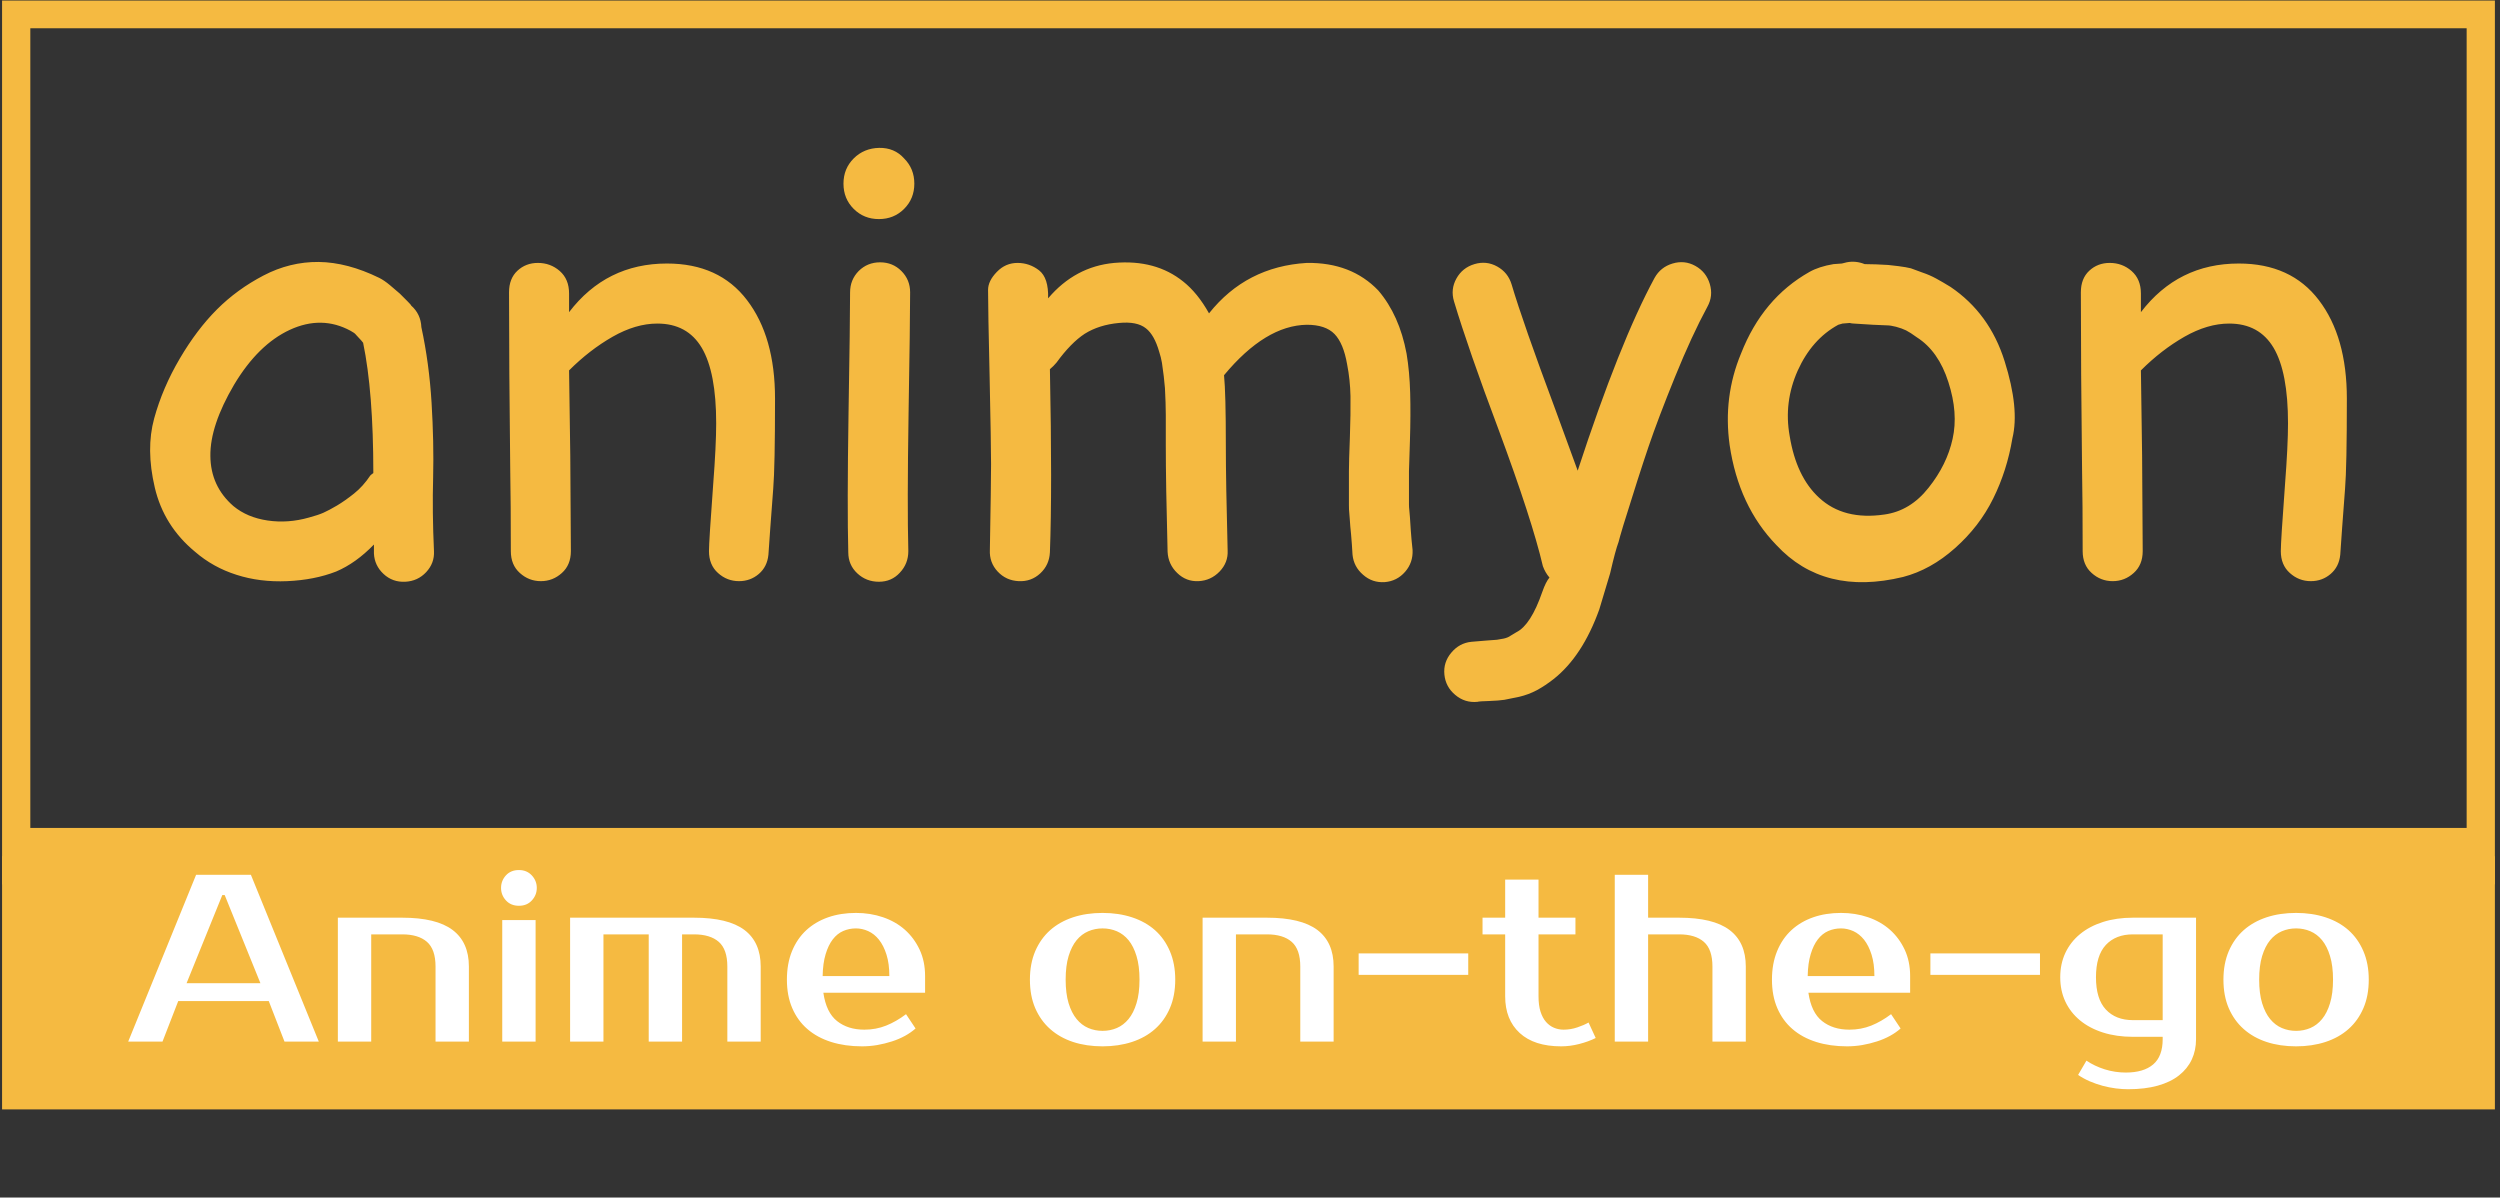 <svg xmlns="http://www.w3.org/2000/svg" version="1.1" xmlns:xlink="http://www.w3.org/1999/xlink" xmlns:svgjs="http://svgjs.dev/svgjs" width="1000" height="479" viewBox="0 0 1000 479"><rect x="0" y="0" width="1000" height="479" fill="#333333" stroke="none"/><g transform="matrix(1,0,0,1,-0.606,0.223)"><svg viewBox="0 0 396 190" data-background-color="#ffffff" preserveAspectRatio="xMidYMid meet" height="479" width="1000" xmlns="http://www.w3.org/2000/svg" xmlns:xlink="http://www.w3.org/1999/xlink"><g id="tight-bounds" transform="matrix(1,0,0,1,0.24,-0.088)"><svg viewBox="0 0 395.52 176.02" height="176.02" width="395.52"><g><svg viewBox="0 0 395.52 176.02" height="176.02" width="395.52"><g><svg viewBox="0 0 395.52 176.02" height="176.02" width="395.52"><g id="textblocktransform"><svg viewBox="0 0 395.52 176.02" height="176.02" width="395.52" id="textblock"><g><rect width="395.52" height="135.843" fill="none" stroke-width="8.962" stroke="#f5ba41" data-fill-palette-color="none" data-stroke-palette-color="tertiary"></rect><rect width="395.52" height="54.334" y="135.843" fill="#f5ba41" data-fill-palette-color="tertiary"></rect></g><g><svg viewBox="0 0 395.52 134.843" height="134.843" width="395.52"><g transform="matrix(1,0,0,1,23.462,23.462)"><svg width="348.597" viewBox="1.662 -36.08 182.928 46.143" height="87.919" data-palette-color="#f5ba41"><path d="M17.15-0.8L17.15-0.8Q15.35-0.1 13.08 0 10.8 0.1 8.85-0.53 6.9-1.15 5.4-2.45L5.4-2.45Q2.8-4.6 2.05-7.8 1.3-11 2-13.55 2.7-16.1 4.13-18.53 5.55-20.95 7.23-22.63 8.9-24.3 11.1-25.45 13.3-26.6 15.7-26.58 18.1-26.55 20.75-25.25L20.75-25.25Q21.15-25.05 21.63-24.65 22.1-24.25 22.45-23.95L22.45-23.95 23.1-23.3Q23.4-23 23.4-22.95L23.4-22.95Q24.2-22.25 24.25-21.15L24.25-21.15Q24.9-18.15 25.1-14.85 25.3-11.55 25.23-8.65 25.15-5.75 25.3-2.5L25.3-2.5Q25.35-1.5 24.65-0.75 23.95 0 22.9 0.05 21.85 0.1 21.1-0.6 20.35-1.3 20.3-2.3L20.3-2.3 20.3-3.05Q18.8-1.5 17.15-0.8L17.15-0.8ZM14.9-5.3L14.9-5.3Q15.65-5.5 16.1-5.7 16.55-5.9 17.23-6.3 17.9-6.7 18.65-7.3 19.4-7.9 20-8.8L20-8.8Q20.1-8.9 20.25-9L20.25-9Q20.25-15.75 19.4-19.85L19.4-19.85Q19.25-20.05 19.07-20.23 18.9-20.4 18.82-20.5 18.75-20.6 18.63-20.68 18.5-20.75 18.35-20.85L18.35-20.85Q15.95-22.15 13.3-20.93 10.65-19.7 8.65-16.35L8.65-16.35Q6.65-12.95 6.68-10.43 6.7-7.9 8.6-6.25L8.6-6.25Q9.75-5.3 11.45-5.05 13.15-4.8 14.9-5.3L14.9-5.3ZM34.2 0L34.2 0Q33.2 0 32.45-0.68 31.7-1.35 31.7-2.5L31.7-2.5Q31.7-6.45 31.65-9.3L31.65-9.3Q31.55-17.8 31.55-24.05L31.55-24.05Q31.55-25.2 32.25-25.85 32.95-26.5 33.95-26.5L33.95-26.5Q35-26.5 35.77-25.83 36.55-25.15 36.55-23.95L36.55-23.95 36.55-22.4Q39.65-26.45 44.7-26.45L44.7-26.45Q49.05-26.45 51.37-23.4 53.7-20.35 53.7-15.2L53.7-15.2Q53.7-9.5 53.55-7.7L53.55-7.7 53.3-4.35 53.15-2.2Q53.05-1.2 52.35-0.6 51.65 0 50.7 0L50.7 0Q49.7 0 48.95-0.68 48.2-1.35 48.2-2.5L48.2-2.5Q48.2-3.3 48.55-8.05L48.55-8.05Q48.8-11.3 48.8-13.15L48.8-13.15Q48.8-17.4 47.6-19.43 46.4-21.45 43.9-21.45L43.9-21.45Q42.1-21.45 40.17-20.35 38.25-19.25 36.55-17.55L36.55-17.55 36.65-10.45 36.7-2.5Q36.7-1.35 35.95-0.68 35.2 0 34.2 0L34.2 0ZM59.8-2.4L59.8-2.4Q59.7-6.15 59.82-13.9 59.95-21.65 59.95-24.05L59.95-24.05Q59.95-25.1 60.67-25.83 61.4-26.55 62.45-26.55 63.5-26.55 64.22-25.83 64.95-25.1 64.95-24.05L64.95-24.05Q64.95-21.65 64.82-13.95 64.7-6.25 64.8-2.5L64.8-2.5Q64.8-1.45 64.09-0.7 63.4 0.05 62.35 0.05 61.3 0.05 60.55-0.65 59.8-1.35 59.8-2.4L59.8-2.4ZM64.45-35.2L64.45-35.2Q65.3-34.35 65.3-33.1 65.3-31.85 64.45-31 63.6-30.15 62.35-30.15 61.1-30.15 60.25-31 59.4-31.85 59.4-33.1 59.4-34.35 60.25-35.2 61.1-36.05 62.37-36.08 63.65-36.1 64.45-35.2L64.45-35.2ZM101.79-2.2L101.79-2.2Q101.74-3.1 101.67-3.88 101.59-4.65 101.57-5.03 101.54-5.4 101.52-5.68 101.49-5.95 101.49-6.3L101.49-6.3 101.49-9.15Q101.49-9.95 101.57-11.98 101.64-14 101.62-15.4 101.59-16.8 101.34-18.05L101.34-18.05Q101.04-19.8 100.29-20.58 99.54-21.35 97.99-21.35L97.99-21.35Q94.54-21.3 91.09-17.15L91.09-17.15Q91.24-15.65 91.24-11.35L91.24-11.35Q91.24-8.2 91.39-2.55L91.39-2.55Q91.44-1.55 90.72-0.8 89.99-0.05 88.97 0 87.94 0.05 87.19-0.68 86.44-1.4 86.39-2.45L86.39-2.45Q86.24-8.1 86.24-11.35L86.24-11.35 86.24-13.85Q86.24-14.1 86.22-14.9 86.19-15.7 86.17-16.07 86.14-16.45 86.07-17.07 85.99-17.7 85.92-18.18 85.84-18.65 85.69-19.1L85.69-19.1Q85.29-20.5 84.59-21.05L84.59-21.05Q83.84-21.65 82.34-21.5L82.34-21.5Q80.69-21.35 79.49-20.6L79.49-20.6Q78.34-19.85 77.14-18.2L77.14-18.2Q76.89-17.9 76.59-17.65L76.59-17.65Q76.79-7.65 76.59-2.4L76.59-2.4Q76.54-1.35 75.79-0.65 75.04 0.05 73.99 0 72.94-0.05 72.24-0.8 71.54-1.55 71.59-2.6L71.59-2.6Q71.69-8.15 71.69-9.73 71.69-11.3 71.57-16.98 71.44-22.65 71.44-24.25L71.44-24.25Q71.44-25 72.17-25.75 72.89-26.5 73.89-26.5 74.89-26.5 75.69-25.88 76.49-25.25 76.44-23.55L76.44-23.55Q78.69-26.2 81.94-26.5L81.94-26.5Q85.39-26.8 87.69-24.95L87.69-24.95Q88.89-24 89.84-22.3L89.84-22.3Q92.94-26.2 97.99-26.5L97.99-26.5Q101.69-26.55 103.94-24.2L103.94-24.2Q105.69-22.15 106.29-18.95L106.29-18.95Q106.54-17.45 106.59-15.68 106.64-13.9 106.57-11.68 106.49-9.45 106.49-9.15L106.49-9.15 106.49-6.4Q106.49-6.15 106.52-5.9 106.54-5.65 106.57-5.33 106.59-5 106.64-4.25 106.69-3.5 106.79-2.6L106.79-2.6Q106.84-1.55 106.17-0.78 105.49 0 104.47 0.08 103.44 0.15 102.67-0.53 101.89-1.2 101.79-2.2L101.79-2.2ZM112.19 10.05L112.19 10.05Q111.14 10.15 110.34 9.47 109.54 8.8 109.44 7.78 109.34 6.75 110.02 5.95 110.69 5.15 111.69 5.05L111.69 5.05Q112.19 5 112.89 4.95 113.59 4.9 113.82 4.88 114.04 4.85 114.39 4.78 114.74 4.7 114.94 4.55L114.94 4.55 115.44 4.25Q116.64 3.65 117.59 0.9L117.59 0.9Q117.89 0.05 118.19-0.3L118.19-0.3Q117.84-0.7 117.64-1.25L117.64-1.25Q116.74-5.1 113.94-12.65L113.94-12.65Q111.44-19.3 110.24-23.3L110.24-23.3Q109.94-24.3 110.44-25.2 110.94-26.1 111.94-26.4 112.94-26.7 113.84-26.2 114.74-25.7 115.04-24.7L115.04-24.7Q115.99-21.5 118.64-14.4L118.64-14.4 120.54-9.2Q124.04-19.9 126.94-25.25L126.94-25.25Q127.44-26.15 128.44-26.45 129.44-26.75 130.34-26.25 131.24-25.75 131.54-24.75 131.84-23.75 131.34-22.85L131.34-22.85Q130.04-20.45 128.64-17 127.24-13.55 126.44-11.2 125.64-8.85 124.34-4.65L124.34-4.65Q124.04-3.65 123.94-3.25L123.94-3.25Q123.69-2.6 123.24-0.65L123.24-0.65Q122.69 1.2 122.34 2.35L122.34 2.35Q120.94 6.25 118.54 8.15L118.54 8.15Q117.84 8.7 117.14 9.08 116.44 9.45 115.67 9.63 114.89 9.8 114.44 9.88 113.99 9.95 113.17 9.98 112.34 10 112.19 10.05L112.19 10.05ZM147.64-0.35L147.64-0.35Q141.04 1.25 137.09-3L137.09-3Q133.94-6.25 133.19-11.35L133.19-11.35Q132.64-15.35 134.14-18.95L134.14-18.95Q135.94-23.55 139.84-25.75L139.84-25.75Q140.64-26.2 141.84-26.4L141.84-26.4Q141.89-26.4 142.54-26.45L142.54-26.45Q142.79-26.5 142.94-26.55L142.94-26.55Q143.69-26.7 144.44-26.4L144.44-26.4Q144.64-26.4 145.39-26.38 146.14-26.35 146.39-26.33 146.64-26.3 147.26-26.23 147.89-26.15 148.29-26.05L148.29-26.05 149.24-25.7Q149.84-25.5 150.39-25.2 150.94-24.9 151.59-24.5L151.59-24.5Q154.84-22.3 156.09-18.32 157.34-14.35 156.74-11.9L156.74-11.9Q156.29-9.2 155.14-6.88 153.99-4.55 151.96-2.75 149.94-0.95 147.64-0.35L147.64-0.35ZM146.09-5.55L146.09-5.55Q148.24-5.85 149.76-7.78 151.29-9.7 151.76-11.85 152.24-14 151.41-16.57 150.59-19.15 148.79-20.3L148.79-20.3Q148.24-20.7 147.89-20.88 147.54-21.05 147.06-21.18 146.59-21.3 146.31-21.3 146.04-21.3 145.14-21.35 144.24-21.4 143.54-21.45L143.54-21.45Q143.39-21.45 143.19-21.5L143.19-21.5Q142.64-21.45 142.59-21.45L142.59-21.45 142.24-21.35Q140.04-20.15 138.86-17.53 137.69-14.9 138.19-12.1L138.19-12.1Q138.74-8.7 140.64-6.95L140.64-6.95Q142.69-5.05 146.09-5.55L146.09-5.55ZM165.09 0L165.09 0Q164.09 0 163.34-0.68 162.59-1.35 162.59-2.5L162.59-2.5Q162.59-6.45 162.54-9.3L162.54-9.3Q162.44-17.8 162.44-24.05L162.44-24.05Q162.44-25.2 163.14-25.85 163.84-26.5 164.84-26.5L164.84-26.5Q165.89-26.5 166.66-25.83 167.44-25.15 167.44-23.95L167.44-23.95 167.44-22.4Q170.54-26.45 175.59-26.45L175.59-26.45Q179.94-26.45 182.26-23.4 184.59-20.35 184.59-15.2L184.59-15.2Q184.59-9.5 184.44-7.7L184.44-7.7 184.19-4.35 184.04-2.2Q183.94-1.2 183.24-0.6 182.54 0 181.59 0L181.59 0Q180.59 0 179.84-0.68 179.09-1.35 179.09-2.5L179.09-2.5Q179.09-3.3 179.44-8.05L179.44-8.05Q179.69-11.3 179.69-13.15L179.69-13.15Q179.69-17.4 178.49-19.43 177.29-21.45 174.79-21.45L174.79-21.45Q172.99-21.45 171.06-20.35 169.14-19.25 167.44-17.55L167.44-17.55 167.54-10.45 167.59-2.5Q167.59-1.35 166.84-0.68 166.09 0 165.09 0L165.09 0Z" opacity="1" transform="matrix(1,0,0,1,0,0)" fill="#f5ba41" class="wordmark-text-0" data-fill-palette-color="primary" id="text-0"></path></svg></g></svg></g><g transform="matrix(1,0,0,1,0,134.843)"><svg viewBox="0 0 395.52 41.177" height="41.177" width="395.52"><g transform="matrix(1,0,0,1,20,3.2)"><svg width="355.52" viewBox="0.5 -36 470.22 46" height="34.777" data-palette-color="#ffffff"><path d="M20.25-30.75L12.75-12.25 28.25-12.25 20.75-30.75 20.25-30.75ZM14.75-35L26.25-35 40.5 0 33.3 0 30-8.5 11-8.5 7.7 0 0.5 0 14.75-35ZM72-15.75L72 0 65 0 65-15.75Q65-19.35 63.2-20.93 61.4-22.5 58-22.5L58-22.5 51.5-22.5 51.5 0 44.5 0 44.5-26 58-26Q65.15-26 68.57-23.43 72-20.85 72-15.75L72-15.75ZM86-25.5L86 0 79 0 79-25.5 86-25.5ZM86.25-32.25L86.25-32.25Q86.25-30.75 85.22-29.63 84.2-28.5 82.5-28.5L82.5-28.5Q80.8-28.5 79.77-29.63 78.75-30.75 78.75-32.25L78.75-32.25Q78.75-33.75 79.77-34.88 80.8-36 82.5-36L82.5-36Q84.15-36 85.2-34.88 86.25-33.75 86.25-32.25ZM93.24 0L93.24-26 119.24-26Q126.39-26 129.82-23.43 133.24-20.85 133.24-15.75L133.24-15.75 133.24 0 126.24 0 126.24-15.75Q126.24-19.35 124.44-20.93 122.64-22.5 119.24-22.5L119.24-22.5 116.74-22.5 116.74 0 109.74 0 109.74-22.5 100.24-22.5 100.24 0 93.24 0ZM154.99-2.5L154.99-2.5Q157.44-2.5 159.56-3.35 161.69-4.2 163.74-5.75L163.74-5.75 165.74-2.75Q164.79-1.9 163.52-1.2 162.24-0.5 160.77-0.03 159.29 0.45 157.69 0.73 156.09 1 154.49 1L154.49 1Q150.94 1 148.02 0.08 145.09-0.85 143.04-2.63 140.99-4.4 139.87-7 138.74-9.6 138.74-13L138.74-13Q138.74-16.35 139.81-18.98 140.89-21.6 142.81-23.38 144.74-25.15 147.39-26.08 150.04-27 153.24-27L153.24-27Q156.24-27 158.89-26.1 161.54-25.2 163.49-23.48 165.44-21.75 166.59-19.3 167.74-16.85 167.74-13.75L167.74-13.75 167.74-10.25 146.39-10.25Q146.99-6.1 149.27-4.3 151.54-2.5 154.99-2.5ZM153.24-23.75L153.24-23.75Q151.79-23.75 150.54-23.2 149.29-22.65 148.37-21.45 147.44-20.25 146.87-18.35 146.29-16.45 146.24-13.75L146.24-13.75 160.24-13.75Q160.24-16.35 159.64-18.25 159.04-20.15 158.06-21.38 157.09-22.6 155.81-23.18 154.54-23.75 153.24-23.75ZM204.99-2.25L204.99-2.25Q206.59-2.25 207.99-2.85 209.39-3.45 210.44-4.73 211.49-6 212.11-8.05 212.74-10.1 212.74-13L212.74-13Q212.74-15.9 212.11-17.95 211.49-20 210.44-21.28 209.39-22.55 207.99-23.15 206.59-23.75 204.99-23.75L204.99-23.75Q203.39-23.75 201.99-23.15 200.59-22.55 199.54-21.28 198.49-20 197.86-17.95 197.24-15.9 197.24-13L197.24-13Q197.24-10.1 197.86-8.05 198.49-6 199.54-4.73 200.59-3.45 201.99-2.85 203.39-2.25 204.99-2.25ZM204.99-27L204.99-27Q208.34-27 211.16-26.08 213.99-25.15 215.99-23.38 217.99-21.6 219.11-18.98 220.24-16.35 220.24-13L220.24-13Q220.24-9.6 219.11-7 217.99-4.4 215.99-2.63 213.99-0.85 211.16 0.08 208.34 1 204.99 1L204.99 1Q201.59 1 198.79 0.08 195.99-0.85 193.99-2.63 191.99-4.4 190.86-7 189.74-9.6 189.74-13L189.74-13Q189.74-16.35 190.86-18.98 191.99-21.6 193.99-23.38 195.99-25.15 198.79-26.08 201.59-27 204.99-27ZM253.48-15.75L253.48 0 246.48 0 246.48-15.75Q246.48-19.35 244.68-20.93 242.88-22.5 239.48-22.5L239.48-22.5 232.98-22.5 232.98 0 225.98 0 225.98-26 239.48-26Q246.63-26 250.06-23.43 253.48-20.85 253.48-15.75L253.48-15.75ZM281.73-18.5L281.73-14 258.73-14 258.73-18.5 281.73-18.5ZM289.48-9.5L289.48-22.5 284.73-22.5 284.73-26 289.48-26 289.48-34 296.48-34 296.48-26 304.23-26 304.23-22.5 296.48-22.5 296.48-9.5Q296.48-7.6 296.9-6.28 297.33-4.95 298.05-4.13 298.78-3.3 299.73-2.9 300.68-2.5 301.73-2.5L301.73-2.5Q303.23-2.5 304.63-2.98 306.03-3.45 306.98-4L306.98-4 308.48-0.75Q306.98 0 305.05 0.5 303.13 1 301.23 1L301.23 1Q295.58 1 292.53-1.8 289.48-4.6 289.48-9.5L289.48-9.5ZM339.98-15.75L339.98 0 332.98 0 332.98-15.75Q332.98-19.35 331.18-20.93 329.38-22.5 325.98-22.5L325.98-22.5 319.48-22.5 319.48 0 312.48 0 312.48-35 319.48-35 319.48-26 325.98-26Q333.13-26 336.55-23.43 339.98-20.85 339.98-15.75L339.98-15.75ZM361.72-2.5L361.72-2.5Q364.17-2.5 366.3-3.35 368.42-4.2 370.47-5.75L370.47-5.75 372.47-2.75Q371.52-1.9 370.25-1.2 368.97-0.5 367.5-0.03 366.02 0.45 364.42 0.73 362.82 1 361.22 1L361.22 1Q357.67 1 354.75 0.08 351.82-0.85 349.77-2.63 347.72-4.4 346.6-7 345.47-9.6 345.47-13L345.47-13Q345.47-16.35 346.55-18.98 347.62-21.6 349.55-23.38 351.47-25.15 354.12-26.08 356.77-27 359.97-27L359.97-27Q362.97-27 365.62-26.1 368.27-25.2 370.22-23.48 372.17-21.75 373.32-19.3 374.47-16.85 374.47-13.75L374.47-13.75 374.47-10.25 353.12-10.25Q353.72-6.1 356-4.3 358.27-2.5 361.72-2.5ZM359.97-23.75L359.97-23.75Q358.52-23.75 357.27-23.2 356.02-22.65 355.1-21.45 354.17-20.25 353.6-18.35 353.02-16.45 352.97-13.75L352.97-13.75 366.97-13.75Q366.97-16.35 366.37-18.25 365.77-20.15 364.8-21.38 363.82-22.6 362.55-23.18 361.27-23.75 359.97-23.75ZM401.72-18.5L401.72-14 378.72-14 378.72-18.5 401.72-18.5ZM427.47-22.5L421.22-22.5Q417.62-22.5 415.54-20.28 413.47-18.05 413.47-13.5L413.47-13.5Q413.47-8.95 415.54-6.73 417.62-4.5 421.22-4.5L421.22-4.5 427.47-4.5 427.47-22.5ZM434.47-26L434.47-0.5Q434.47 1.85 433.57 3.78 432.67 5.7 430.89 7.1 429.12 8.5 426.44 9.25 423.77 10 420.22 10L420.22 10Q419.02 10 417.64 9.83 416.27 9.65 414.87 9.28 413.47 8.9 412.14 8.33 410.82 7.75 409.72 7L409.72 7 411.47 4Q413.17 5.15 415.32 5.83 417.47 6.5 419.72 6.5L419.72 6.5Q423.47 6.5 425.47 4.8 427.47 3.1 427.47-0.5L427.47-0.5 427.47-1 421.22-1Q417.77-1 414.94-1.9 412.12-2.8 410.12-4.45 408.12-6.1 407.04-8.4 405.97-10.7 405.97-13.5L405.97-13.5Q405.97-16.3 407.04-18.6 408.12-20.9 410.12-22.55 412.12-24.2 414.94-25.1 417.77-26 421.22-26L421.22-26 434.47-26ZM455.47-2.25L455.47-2.25Q457.07-2.25 458.47-2.85 459.87-3.45 460.92-4.73 461.97-6 462.59-8.05 463.22-10.1 463.22-13L463.22-13Q463.22-15.9 462.59-17.95 461.97-20 460.92-21.28 459.87-22.55 458.47-23.15 457.07-23.75 455.47-23.75L455.47-23.75Q453.87-23.75 452.47-23.15 451.07-22.55 450.02-21.28 448.97-20 448.34-17.95 447.72-15.9 447.72-13L447.72-13Q447.72-10.1 448.34-8.05 448.97-6 450.02-4.73 451.07-3.45 452.47-2.85 453.87-2.25 455.47-2.25ZM455.47-27L455.47-27Q458.82-27 461.64-26.08 464.47-25.15 466.47-23.38 468.47-21.6 469.59-18.98 470.72-16.35 470.72-13L470.72-13Q470.72-9.6 469.59-7 468.47-4.4 466.47-2.63 464.47-0.85 461.64 0.08 458.82 1 455.47 1L455.47 1Q452.07 1 449.27 0.08 446.47-0.85 444.47-2.63 442.47-4.4 441.34-7 440.22-9.6 440.22-13L440.22-13Q440.22-16.35 441.34-18.98 442.47-21.6 444.47-23.38 446.47-25.15 449.27-26.08 452.07-27 455.47-27Z" opacity="1" transform="matrix(1,0,0,1,0,0)" fill="#ffffff" class="slogan-text-1" data-fill-palette-color="quaternary" id="text-1"></path></svg></g></svg></g></svg></g></svg></g><g></g></svg></g><defs></defs></svg><rect width="395.52" height="176.02" fill="none" stroke="none" visibility="hidden"></rect></g></svg></g></svg>